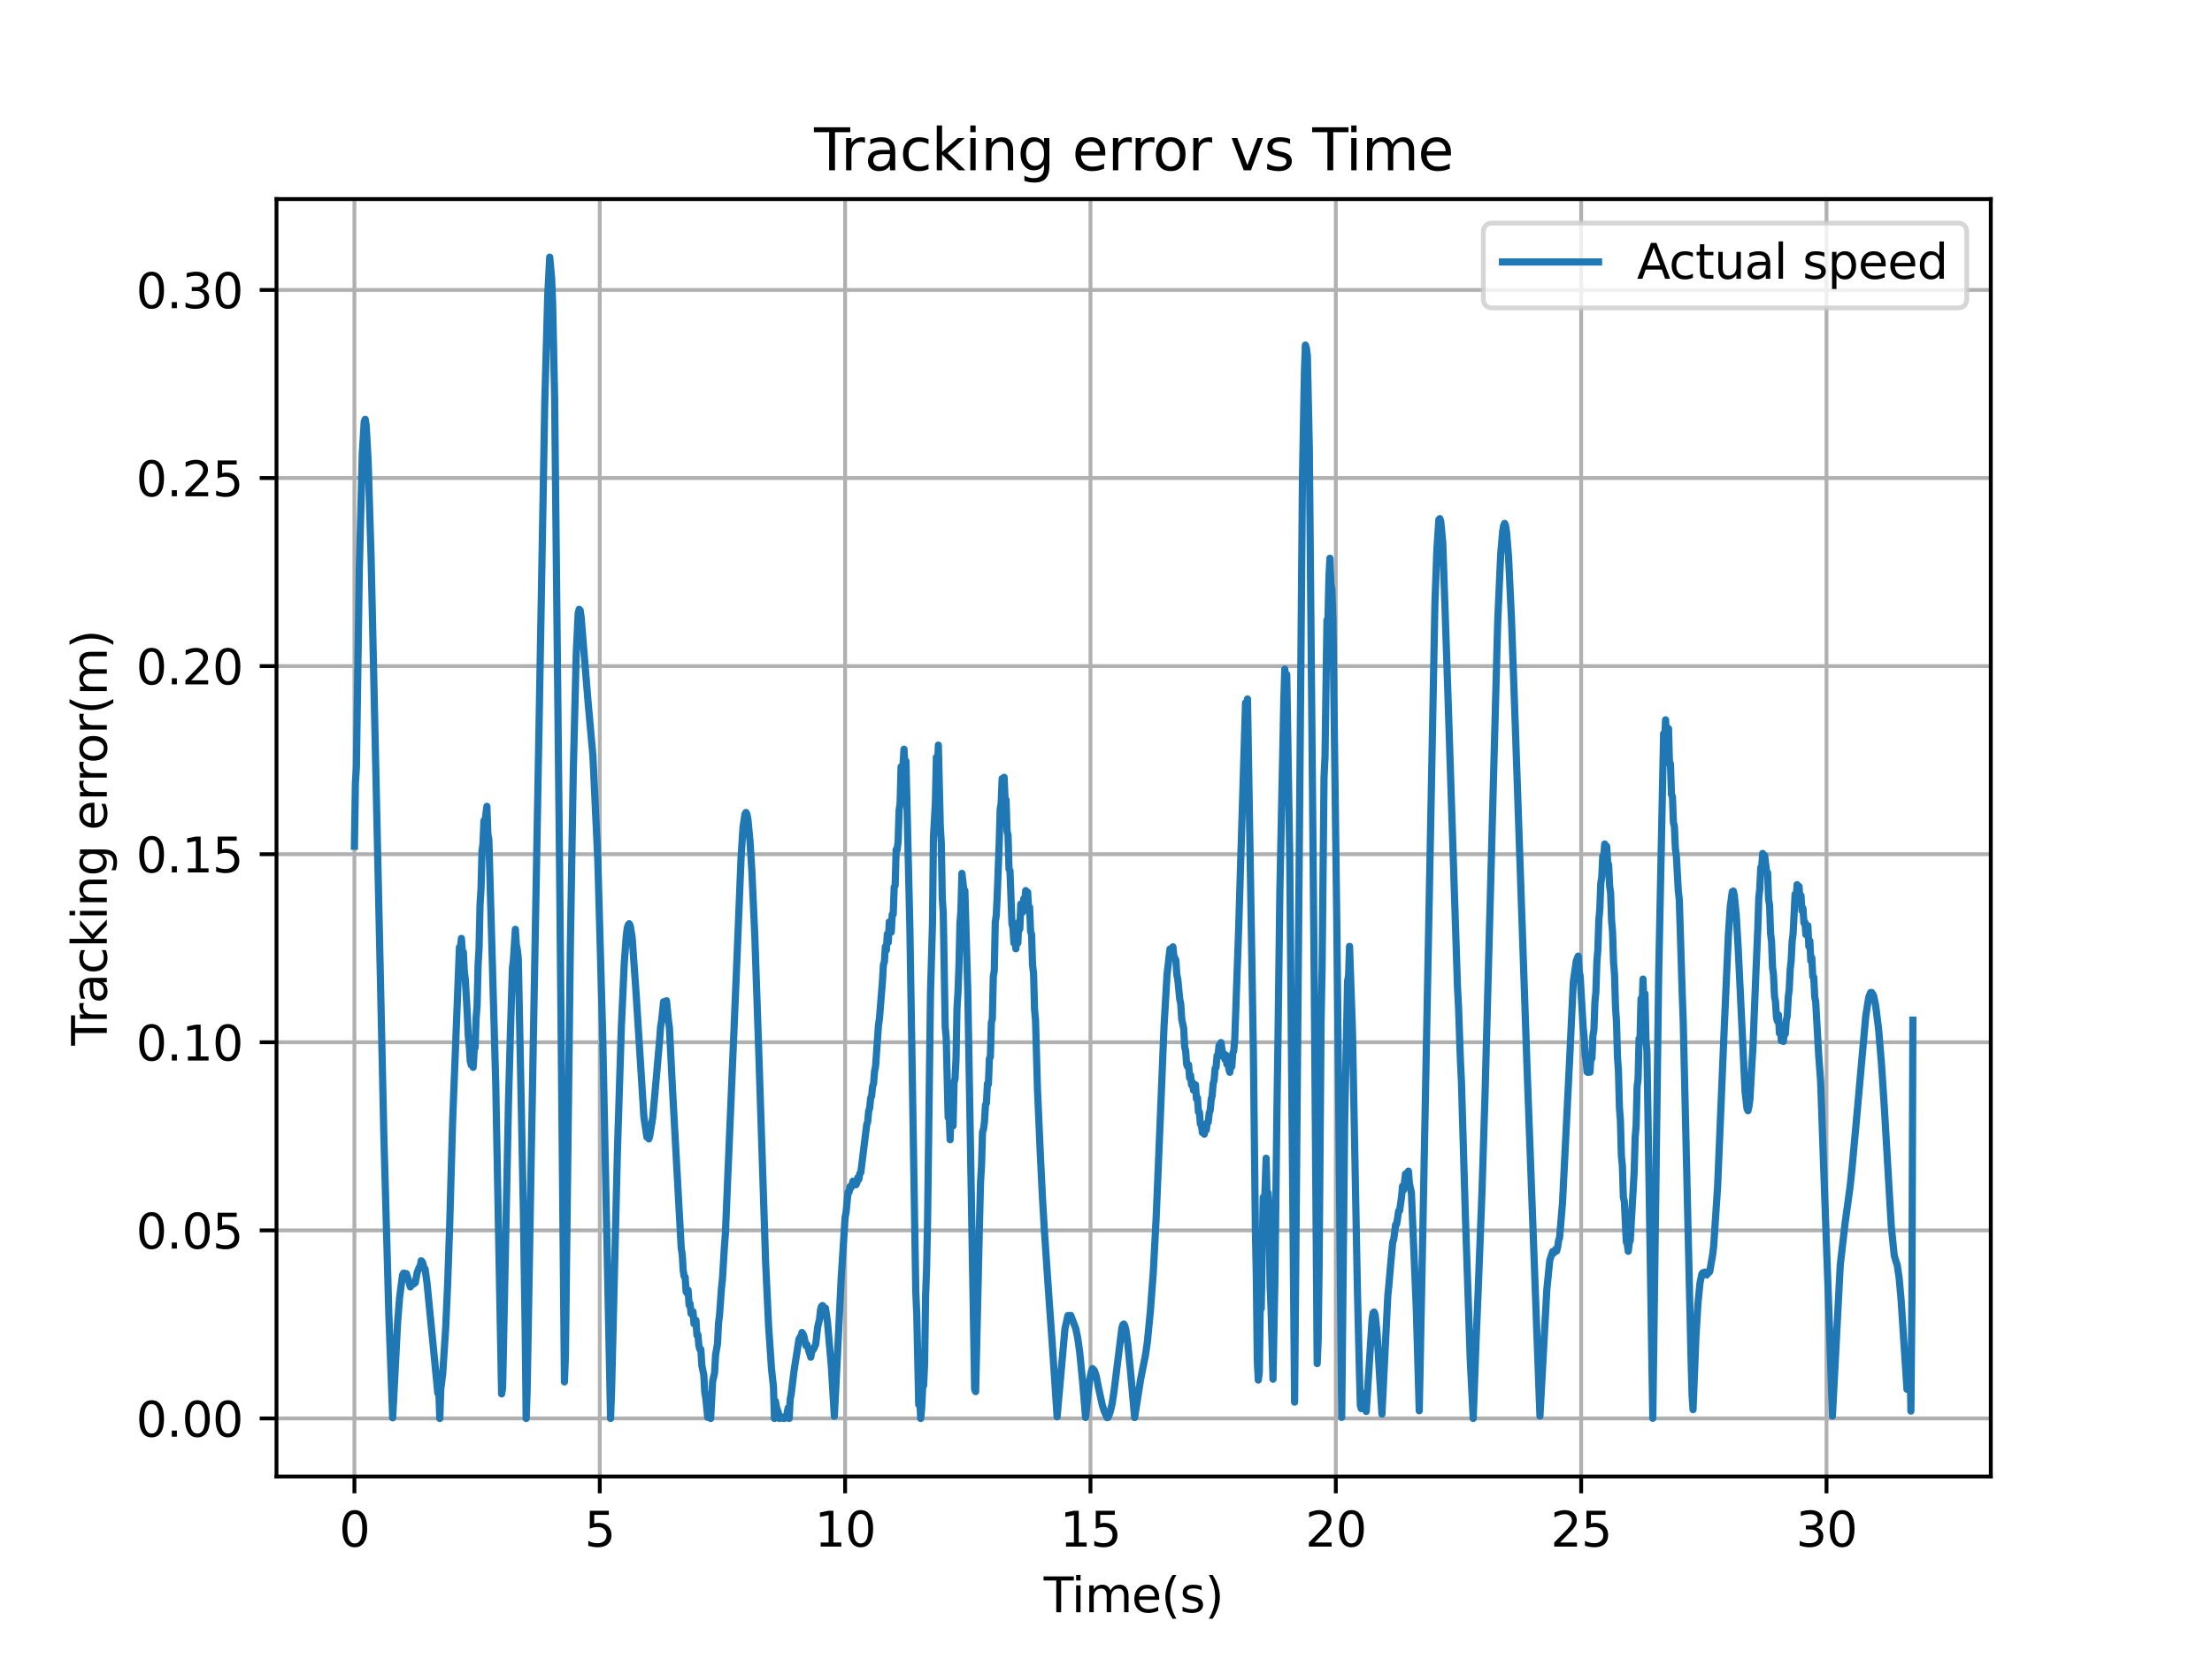 <?xml version="1.0" encoding="utf-8" standalone="no"?>
<!DOCTYPE svg PUBLIC "-//W3C//DTD SVG 1.1//EN"
  "http://www.w3.org/Graphics/SVG/1.1/DTD/svg11.dtd">
<svg xmlns:xlink="http://www.w3.org/1999/xlink" width="460.8pt" height="345.6pt" viewBox="0 0 460.8 345.6" xmlns="http://www.w3.org/2000/svg" version="1.1">
 <defs>
  <style type="text/css">*{stroke-linejoin: round; stroke-linecap: butt}</style>
 </defs>
 <g id="figure_1">
  <g id="patch_1">
   <path d="M 0 345.6 
L 460.8 345.6 
L 460.8 0 
L 0 0 
z
" style="fill: #ffffff"/>
  </g>
  <g id="axes_1">
   <g id="patch_2">
    <path d="M 57.6 307.584 
L 414.72 307.584 
L 414.72 41.472 
L 57.6 41.472 
z
" style="fill: #ffffff"/>
   </g>
   <g id="matplotlib.axis_1">
    <g id="xtick_1">
     <g id="line2d_1">
      <path d="M 73.833 307.584 
L 73.833 41.472 
" clip-path="url(#p65df0e2102)" style="fill: none; stroke: #b0b0b0; stroke-width: 0.8; stroke-linecap: square"/>
     </g>
     <g id="line2d_2">
      <defs>
       <path id="mc0212d9002" d="M 0 0 
L 0 3.5 
" style="stroke: #000000; stroke-width: 0.8"/>
      </defs>
      <g>
       <use xlink:href="#mc0212d9002" x="73.833" y="307.584" style="stroke: #000000; stroke-width: 0.8"/>
      </g>
     </g>
     <g id="text_1">
      <!-- 0 -->
      <g transform="translate(70.651 322.182) scale(0.1 -0.1)">
       <defs>
        <path id="DejaVuSans-30" d="M 2034 4250 
Q 1547 4250 1301 3770 
Q 1056 3291 1056 2328 
Q 1056 1369 1301 889 
Q 1547 409 2034 409 
Q 2525 409 2770 889 
Q 3016 1369 3016 2328 
Q 3016 3291 2770 3770 
Q 2525 4250 2034 4250 
z
M 2034 4750 
Q 2819 4750 3233 4129 
Q 3647 3509 3647 2328 
Q 3647 1150 3233 529 
Q 2819 -91 2034 -91 
Q 1250 -91 836 529 
Q 422 1150 422 2328 
Q 422 3509 836 4129 
Q 1250 4750 2034 4750 
z
" transform="scale(0.016)"/>
       </defs>
       <use xlink:href="#DejaVuSans-30"/>
      </g>
     </g>
    </g>
    <g id="xtick_2">
     <g id="line2d_3">
      <path d="M 124.943 307.584 
L 124.943 41.472 
" clip-path="url(#p65df0e2102)" style="fill: none; stroke: #b0b0b0; stroke-width: 0.8; stroke-linecap: square"/>
     </g>
     <g id="line2d_4">
      <g>
       <use xlink:href="#mc0212d9002" x="124.943" y="307.584" style="stroke: #000000; stroke-width: 0.8"/>
      </g>
     </g>
     <g id="text_2">
      <!-- 5 -->
      <g transform="translate(121.762 322.182) scale(0.1 -0.1)">
       <defs>
        <path id="DejaVuSans-35" d="M 691 4666 
L 3169 4666 
L 3169 4134 
L 1269 4134 
L 1269 2991 
Q 1406 3038 1543 3061 
Q 1681 3084 1819 3084 
Q 2600 3084 3056 2656 
Q 3513 2228 3513 1497 
Q 3513 744 3044 326 
Q 2575 -91 1722 -91 
Q 1428 -91 1123 -41 
Q 819 9 494 109 
L 494 744 
Q 775 591 1075 516 
Q 1375 441 1709 441 
Q 2250 441 2565 725 
Q 2881 1009 2881 1497 
Q 2881 1984 2565 2268 
Q 2250 2553 1709 2553 
Q 1456 2553 1204 2497 
Q 953 2441 691 2322 
L 691 4666 
z
" transform="scale(0.016)"/>
       </defs>
       <use xlink:href="#DejaVuSans-35"/>
      </g>
     </g>
    </g>
    <g id="xtick_3">
     <g id="line2d_5">
      <path d="M 176.054 307.584 
L 176.054 41.472 
" clip-path="url(#p65df0e2102)" style="fill: none; stroke: #b0b0b0; stroke-width: 0.8; stroke-linecap: square"/>
     </g>
     <g id="line2d_6">
      <g>
       <use xlink:href="#mc0212d9002" x="176.054" y="307.584" style="stroke: #000000; stroke-width: 0.8"/>
      </g>
     </g>
     <g id="text_3">
      <!-- 10 -->
      <g transform="translate(169.691 322.182) scale(0.1 -0.1)">
       <defs>
        <path id="DejaVuSans-31" d="M 794 531 
L 1825 531 
L 1825 4091 
L 703 3866 
L 703 4441 
L 1819 4666 
L 2450 4666 
L 2450 531 
L 3481 531 
L 3481 0 
L 794 0 
L 794 531 
z
" transform="scale(0.016)"/>
       </defs>
       <use xlink:href="#DejaVuSans-31"/>
       <use xlink:href="#DejaVuSans-30" x="63.623"/>
      </g>
     </g>
    </g>
    <g id="xtick_4">
     <g id="line2d_7">
      <path d="M 227.165 307.584 
L 227.165 41.472 
" clip-path="url(#p65df0e2102)" style="fill: none; stroke: #b0b0b0; stroke-width: 0.8; stroke-linecap: square"/>
     </g>
     <g id="line2d_8">
      <g>
       <use xlink:href="#mc0212d9002" x="227.165" y="307.584" style="stroke: #000000; stroke-width: 0.8"/>
      </g>
     </g>
     <g id="text_4">
      <!-- 15 -->
      <g transform="translate(220.802 322.182) scale(0.1 -0.1)">
       <use xlink:href="#DejaVuSans-31"/>
       <use xlink:href="#DejaVuSans-35" x="63.623"/>
      </g>
     </g>
    </g>
    <g id="xtick_5">
     <g id="line2d_9">
      <path d="M 278.275 307.584 
L 278.275 41.472 
" clip-path="url(#p65df0e2102)" style="fill: none; stroke: #b0b0b0; stroke-width: 0.8; stroke-linecap: square"/>
     </g>
     <g id="line2d_10">
      <g>
       <use xlink:href="#mc0212d9002" x="278.275" y="307.584" style="stroke: #000000; stroke-width: 0.8"/>
      </g>
     </g>
     <g id="text_5">
      <!-- 20 -->
      <g transform="translate(271.913 322.182) scale(0.1 -0.1)">
       <defs>
        <path id="DejaVuSans-32" d="M 1228 531 
L 3431 531 
L 3431 0 
L 469 0 
L 469 531 
Q 828 903 1448 1529 
Q 2069 2156 2228 2338 
Q 2531 2678 2651 2914 
Q 2772 3150 2772 3378 
Q 2772 3750 2511 3984 
Q 2250 4219 1831 4219 
Q 1534 4219 1204 4116 
Q 875 4013 500 3803 
L 500 4441 
Q 881 4594 1212 4672 
Q 1544 4750 1819 4750 
Q 2544 4750 2975 4387 
Q 3406 4025 3406 3419 
Q 3406 3131 3298 2873 
Q 3191 2616 2906 2266 
Q 2828 2175 2409 1742 
Q 1991 1309 1228 531 
z
" transform="scale(0.016)"/>
       </defs>
       <use xlink:href="#DejaVuSans-32"/>
       <use xlink:href="#DejaVuSans-30" x="63.623"/>
      </g>
     </g>
    </g>
    <g id="xtick_6">
     <g id="line2d_11">
      <path d="M 329.386 307.584 
L 329.386 41.472 
" clip-path="url(#p65df0e2102)" style="fill: none; stroke: #b0b0b0; stroke-width: 0.8; stroke-linecap: square"/>
     </g>
     <g id="line2d_12">
      <g>
       <use xlink:href="#mc0212d9002" x="329.386" y="307.584" style="stroke: #000000; stroke-width: 0.8"/>
      </g>
     </g>
     <g id="text_6">
      <!-- 25 -->
      <g transform="translate(323.023 322.182) scale(0.1 -0.1)">
       <use xlink:href="#DejaVuSans-32"/>
       <use xlink:href="#DejaVuSans-35" x="63.623"/>
      </g>
     </g>
    </g>
    <g id="xtick_7">
     <g id="line2d_13">
      <path d="M 380.496 307.584 
L 380.496 41.472 
" clip-path="url(#p65df0e2102)" style="fill: none; stroke: #b0b0b0; stroke-width: 0.8; stroke-linecap: square"/>
     </g>
     <g id="line2d_14">
      <g>
       <use xlink:href="#mc0212d9002" x="380.496" y="307.584" style="stroke: #000000; stroke-width: 0.8"/>
      </g>
     </g>
     <g id="text_7">
      <!-- 30 -->
      <g transform="translate(374.134 322.182) scale(0.1 -0.1)">
       <defs>
        <path id="DejaVuSans-33" d="M 2597 2516 
Q 3050 2419 3304 2112 
Q 3559 1806 3559 1356 
Q 3559 666 3084 287 
Q 2609 -91 1734 -91 
Q 1441 -91 1130 -33 
Q 819 25 488 141 
L 488 750 
Q 750 597 1062 519 
Q 1375 441 1716 441 
Q 2309 441 2620 675 
Q 2931 909 2931 1356 
Q 2931 1769 2642 2001 
Q 2353 2234 1838 2234 
L 1294 2234 
L 1294 2753 
L 1863 2753 
Q 2328 2753 2575 2939 
Q 2822 3125 2822 3475 
Q 2822 3834 2567 4026 
Q 2313 4219 1838 4219 
Q 1578 4219 1281 4162 
Q 984 4106 628 3988 
L 628 4550 
Q 988 4650 1302 4700 
Q 1616 4750 1894 4750 
Q 2613 4750 3031 4423 
Q 3450 4097 3450 3541 
Q 3450 3153 3228 2886 
Q 3006 2619 2597 2516 
z
" transform="scale(0.016)"/>
       </defs>
       <use xlink:href="#DejaVuSans-33"/>
       <use xlink:href="#DejaVuSans-30" x="63.623"/>
      </g>
     </g>
    </g>
    <g id="text_8">
     <!-- Time(s) -->
     <g transform="translate(217.42 335.861) scale(0.1 -0.1)">
      <defs>
       <path id="DejaVuSans-54" d="M -19 4666 
L 3928 4666 
L 3928 4134 
L 2272 4134 
L 2272 0 
L 1638 0 
L 1638 4134 
L -19 4134 
L -19 4666 
z
" transform="scale(0.016)"/>
       <path id="DejaVuSans-69" d="M 603 3500 
L 1178 3500 
L 1178 0 
L 603 0 
L 603 3500 
z
M 603 4863 
L 1178 4863 
L 1178 4134 
L 603 4134 
L 603 4863 
z
" transform="scale(0.016)"/>
       <path id="DejaVuSans-6d" d="M 3328 2828 
Q 3544 3216 3844 3400 
Q 4144 3584 4550 3584 
Q 5097 3584 5394 3201 
Q 5691 2819 5691 2113 
L 5691 0 
L 5113 0 
L 5113 2094 
Q 5113 2597 4934 2840 
Q 4756 3084 4391 3084 
Q 3944 3084 3684 2787 
Q 3425 2491 3425 1978 
L 3425 0 
L 2847 0 
L 2847 2094 
Q 2847 2600 2669 2842 
Q 2491 3084 2119 3084 
Q 1678 3084 1418 2786 
Q 1159 2488 1159 1978 
L 1159 0 
L 581 0 
L 581 3500 
L 1159 3500 
L 1159 2956 
Q 1356 3278 1631 3431 
Q 1906 3584 2284 3584 
Q 2666 3584 2933 3390 
Q 3200 3197 3328 2828 
z
" transform="scale(0.016)"/>
       <path id="DejaVuSans-65" d="M 3597 1894 
L 3597 1613 
L 953 1613 
Q 991 1019 1311 708 
Q 1631 397 2203 397 
Q 2534 397 2845 478 
Q 3156 559 3463 722 
L 3463 178 
Q 3153 47 2828 -22 
Q 2503 -91 2169 -91 
Q 1331 -91 842 396 
Q 353 884 353 1716 
Q 353 2575 817 3079 
Q 1281 3584 2069 3584 
Q 2775 3584 3186 3129 
Q 3597 2675 3597 1894 
z
M 3022 2063 
Q 3016 2534 2758 2815 
Q 2500 3097 2075 3097 
Q 1594 3097 1305 2825 
Q 1016 2553 972 2059 
L 3022 2063 
z
" transform="scale(0.016)"/>
       <path id="DejaVuSans-28" d="M 1984 4856 
Q 1566 4138 1362 3434 
Q 1159 2731 1159 2009 
Q 1159 1288 1364 580 
Q 1569 -128 1984 -844 
L 1484 -844 
Q 1016 -109 783 600 
Q 550 1309 550 2009 
Q 550 2706 781 3412 
Q 1013 4119 1484 4856 
L 1984 4856 
z
" transform="scale(0.016)"/>
       <path id="DejaVuSans-73" d="M 2834 3397 
L 2834 2853 
Q 2591 2978 2328 3040 
Q 2066 3103 1784 3103 
Q 1356 3103 1142 2972 
Q 928 2841 928 2578 
Q 928 2378 1081 2264 
Q 1234 2150 1697 2047 
L 1894 2003 
Q 2506 1872 2764 1633 
Q 3022 1394 3022 966 
Q 3022 478 2636 193 
Q 2250 -91 1575 -91 
Q 1294 -91 989 -36 
Q 684 19 347 128 
L 347 722 
Q 666 556 975 473 
Q 1284 391 1588 391 
Q 1994 391 2212 530 
Q 2431 669 2431 922 
Q 2431 1156 2273 1281 
Q 2116 1406 1581 1522 
L 1381 1569 
Q 847 1681 609 1914 
Q 372 2147 372 2553 
Q 372 3047 722 3315 
Q 1072 3584 1716 3584 
Q 2034 3584 2315 3537 
Q 2597 3491 2834 3397 
z
" transform="scale(0.016)"/>
       <path id="DejaVuSans-29" d="M 513 4856 
L 1013 4856 
Q 1481 4119 1714 3412 
Q 1947 2706 1947 2009 
Q 1947 1309 1714 600 
Q 1481 -109 1013 -844 
L 513 -844 
Q 928 -128 1133 580 
Q 1338 1288 1338 2009 
Q 1338 2731 1133 3434 
Q 928 4138 513 4856 
z
" transform="scale(0.016)"/>
      </defs>
      <use xlink:href="#DejaVuSans-54"/>
      <use xlink:href="#DejaVuSans-69" x="57.959"/>
      <use xlink:href="#DejaVuSans-6d" x="85.742"/>
      <use xlink:href="#DejaVuSans-65" x="183.154"/>
      <use xlink:href="#DejaVuSans-28" x="244.678"/>
      <use xlink:href="#DejaVuSans-73" x="283.691"/>
      <use xlink:href="#DejaVuSans-29" x="335.791"/>
     </g>
    </g>
   </g>
   <g id="matplotlib.axis_2">
    <g id="ytick_1">
     <g id="line2d_15">
      <path d="M 57.6 295.488 
L 414.72 295.488 
" clip-path="url(#p65df0e2102)" style="fill: none; stroke: #b0b0b0; stroke-width: 0.8; stroke-linecap: square"/>
     </g>
     <g id="line2d_16">
      <defs>
       <path id="mf0409fac22" d="M 0 0 
L -3.5 0 
" style="stroke: #000000; stroke-width: 0.8"/>
      </defs>
      <g>
       <use xlink:href="#mf0409fac22" x="57.6" y="295.488" style="stroke: #000000; stroke-width: 0.8"/>
      </g>
     </g>
     <g id="text_9">
      <!-- 0.00 -->
      <g transform="translate(28.334 299.287) scale(0.1 -0.1)">
       <defs>
        <path id="DejaVuSans-2e" d="M 684 794 
L 1344 794 
L 1344 0 
L 684 0 
L 684 794 
z
" transform="scale(0.016)"/>
       </defs>
       <use xlink:href="#DejaVuSans-30"/>
       <use xlink:href="#DejaVuSans-2e" x="63.623"/>
       <use xlink:href="#DejaVuSans-30" x="95.41"/>
       <use xlink:href="#DejaVuSans-30" x="159.033"/>
      </g>
     </g>
    </g>
    <g id="ytick_2">
     <g id="line2d_17">
      <path d="M 57.6 256.307 
L 414.72 256.307 
" clip-path="url(#p65df0e2102)" style="fill: none; stroke: #b0b0b0; stroke-width: 0.8; stroke-linecap: square"/>
     </g>
     <g id="line2d_18">
      <g>
       <use xlink:href="#mf0409fac22" x="57.6" y="256.307" style="stroke: #000000; stroke-width: 0.8"/>
      </g>
     </g>
     <g id="text_10">
      <!-- 0.05 -->
      <g transform="translate(28.334 260.106) scale(0.1 -0.1)">
       <use xlink:href="#DejaVuSans-30"/>
       <use xlink:href="#DejaVuSans-2e" x="63.623"/>
       <use xlink:href="#DejaVuSans-30" x="95.41"/>
       <use xlink:href="#DejaVuSans-35" x="159.033"/>
      </g>
     </g>
    </g>
    <g id="ytick_3">
     <g id="line2d_19">
      <path d="M 57.6 217.125 
L 414.72 217.125 
" clip-path="url(#p65df0e2102)" style="fill: none; stroke: #b0b0b0; stroke-width: 0.8; stroke-linecap: square"/>
     </g>
     <g id="line2d_20">
      <g>
       <use xlink:href="#mf0409fac22" x="57.6" y="217.125" style="stroke: #000000; stroke-width: 0.8"/>
      </g>
     </g>
     <g id="text_11">
      <!-- 0.10 -->
      <g transform="translate(28.334 220.924) scale(0.1 -0.1)">
       <use xlink:href="#DejaVuSans-30"/>
       <use xlink:href="#DejaVuSans-2e" x="63.623"/>
       <use xlink:href="#DejaVuSans-31" x="95.41"/>
       <use xlink:href="#DejaVuSans-30" x="159.033"/>
      </g>
     </g>
    </g>
    <g id="ytick_4">
     <g id="line2d_21">
      <path d="M 57.6 177.944 
L 414.72 177.944 
" clip-path="url(#p65df0e2102)" style="fill: none; stroke: #b0b0b0; stroke-width: 0.8; stroke-linecap: square"/>
     </g>
     <g id="line2d_22">
      <g>
       <use xlink:href="#mf0409fac22" x="57.6" y="177.944" style="stroke: #000000; stroke-width: 0.8"/>
      </g>
     </g>
     <g id="text_12">
      <!-- 0.15 -->
      <g transform="translate(28.334 181.743) scale(0.1 -0.1)">
       <use xlink:href="#DejaVuSans-30"/>
       <use xlink:href="#DejaVuSans-2e" x="63.623"/>
       <use xlink:href="#DejaVuSans-31" x="95.41"/>
       <use xlink:href="#DejaVuSans-35" x="159.033"/>
      </g>
     </g>
    </g>
    <g id="ytick_5">
     <g id="line2d_23">
      <path d="M 57.6 138.762 
L 414.72 138.762 
" clip-path="url(#p65df0e2102)" style="fill: none; stroke: #b0b0b0; stroke-width: 0.8; stroke-linecap: square"/>
     </g>
     <g id="line2d_24">
      <g>
       <use xlink:href="#mf0409fac22" x="57.6" y="138.762" style="stroke: #000000; stroke-width: 0.8"/>
      </g>
     </g>
     <g id="text_13">
      <!-- 0.20 -->
      <g transform="translate(28.334 142.562) scale(0.1 -0.1)">
       <use xlink:href="#DejaVuSans-30"/>
       <use xlink:href="#DejaVuSans-2e" x="63.623"/>
       <use xlink:href="#DejaVuSans-32" x="95.41"/>
       <use xlink:href="#DejaVuSans-30" x="159.033"/>
      </g>
     </g>
    </g>
    <g id="ytick_6">
     <g id="line2d_25">
      <path d="M 57.6 99.581 
L 414.72 99.581 
" clip-path="url(#p65df0e2102)" style="fill: none; stroke: #b0b0b0; stroke-width: 0.8; stroke-linecap: square"/>
     </g>
     <g id="line2d_26">
      <g>
       <use xlink:href="#mf0409fac22" x="57.6" y="99.581" style="stroke: #000000; stroke-width: 0.8"/>
      </g>
     </g>
     <g id="text_14">
      <!-- 0.25 -->
      <g transform="translate(28.334 103.38) scale(0.1 -0.1)">
       <use xlink:href="#DejaVuSans-30"/>
       <use xlink:href="#DejaVuSans-2e" x="63.623"/>
       <use xlink:href="#DejaVuSans-32" x="95.41"/>
       <use xlink:href="#DejaVuSans-35" x="159.033"/>
      </g>
     </g>
    </g>
    <g id="ytick_7">
     <g id="line2d_27">
      <path d="M 57.6 60.4 
L 414.72 60.4 
" clip-path="url(#p65df0e2102)" style="fill: none; stroke: #b0b0b0; stroke-width: 0.8; stroke-linecap: square"/>
     </g>
     <g id="line2d_28">
      <g>
       <use xlink:href="#mf0409fac22" x="57.6" y="60.4" style="stroke: #000000; stroke-width: 0.8"/>
      </g>
     </g>
     <g id="text_15">
      <!-- 0.30 -->
      <g transform="translate(28.334 64.199) scale(0.1 -0.1)">
       <use xlink:href="#DejaVuSans-30"/>
       <use xlink:href="#DejaVuSans-2e" x="63.623"/>
       <use xlink:href="#DejaVuSans-33" x="95.41"/>
       <use xlink:href="#DejaVuSans-30" x="159.033"/>
      </g>
     </g>
    </g>
    <g id="text_16">
     <!-- Tracking error(m) -->
     <g transform="translate(22.255 217.804) rotate(-90) scale(0.1 -0.1)">
      <defs>
       <path id="DejaVuSans-72" d="M 2631 2963 
Q 2534 3019 2420 3045 
Q 2306 3072 2169 3072 
Q 1681 3072 1420 2755 
Q 1159 2438 1159 1844 
L 1159 0 
L 581 0 
L 581 3500 
L 1159 3500 
L 1159 2956 
Q 1341 3275 1631 3429 
Q 1922 3584 2338 3584 
Q 2397 3584 2469 3576 
Q 2541 3569 2628 3553 
L 2631 2963 
z
" transform="scale(0.016)"/>
       <path id="DejaVuSans-61" d="M 2194 1759 
Q 1497 1759 1228 1600 
Q 959 1441 959 1056 
Q 959 750 1161 570 
Q 1363 391 1709 391 
Q 2188 391 2477 730 
Q 2766 1069 2766 1631 
L 2766 1759 
L 2194 1759 
z
M 3341 1997 
L 3341 0 
L 2766 0 
L 2766 531 
Q 2569 213 2275 61 
Q 1981 -91 1556 -91 
Q 1019 -91 701 211 
Q 384 513 384 1019 
Q 384 1609 779 1909 
Q 1175 2209 1959 2209 
L 2766 2209 
L 2766 2266 
Q 2766 2663 2505 2880 
Q 2244 3097 1772 3097 
Q 1472 3097 1187 3025 
Q 903 2953 641 2809 
L 641 3341 
Q 956 3463 1253 3523 
Q 1550 3584 1831 3584 
Q 2591 3584 2966 3190 
Q 3341 2797 3341 1997 
z
" transform="scale(0.016)"/>
       <path id="DejaVuSans-63" d="M 3122 3366 
L 3122 2828 
Q 2878 2963 2633 3030 
Q 2388 3097 2138 3097 
Q 1578 3097 1268 2742 
Q 959 2388 959 1747 
Q 959 1106 1268 751 
Q 1578 397 2138 397 
Q 2388 397 2633 464 
Q 2878 531 3122 666 
L 3122 134 
Q 2881 22 2623 -34 
Q 2366 -91 2075 -91 
Q 1284 -91 818 406 
Q 353 903 353 1747 
Q 353 2603 823 3093 
Q 1294 3584 2113 3584 
Q 2378 3584 2631 3529 
Q 2884 3475 3122 3366 
z
" transform="scale(0.016)"/>
       <path id="DejaVuSans-6b" d="M 581 4863 
L 1159 4863 
L 1159 1991 
L 2875 3500 
L 3609 3500 
L 1753 1863 
L 3688 0 
L 2938 0 
L 1159 1709 
L 1159 0 
L 581 0 
L 581 4863 
z
" transform="scale(0.016)"/>
       <path id="DejaVuSans-6e" d="M 3513 2113 
L 3513 0 
L 2938 0 
L 2938 2094 
Q 2938 2591 2744 2837 
Q 2550 3084 2163 3084 
Q 1697 3084 1428 2787 
Q 1159 2491 1159 1978 
L 1159 0 
L 581 0 
L 581 3500 
L 1159 3500 
L 1159 2956 
Q 1366 3272 1645 3428 
Q 1925 3584 2291 3584 
Q 2894 3584 3203 3211 
Q 3513 2838 3513 2113 
z
" transform="scale(0.016)"/>
       <path id="DejaVuSans-67" d="M 2906 1791 
Q 2906 2416 2648 2759 
Q 2391 3103 1925 3103 
Q 1463 3103 1205 2759 
Q 947 2416 947 1791 
Q 947 1169 1205 825 
Q 1463 481 1925 481 
Q 2391 481 2648 825 
Q 2906 1169 2906 1791 
z
M 3481 434 
Q 3481 -459 3084 -895 
Q 2688 -1331 1869 -1331 
Q 1566 -1331 1297 -1286 
Q 1028 -1241 775 -1147 
L 775 -588 
Q 1028 -725 1275 -790 
Q 1522 -856 1778 -856 
Q 2344 -856 2625 -561 
Q 2906 -266 2906 331 
L 2906 616 
Q 2728 306 2450 153 
Q 2172 0 1784 0 
Q 1141 0 747 490 
Q 353 981 353 1791 
Q 353 2603 747 3093 
Q 1141 3584 1784 3584 
Q 2172 3584 2450 3431 
Q 2728 3278 2906 2969 
L 2906 3500 
L 3481 3500 
L 3481 434 
z
" transform="scale(0.016)"/>
       <path id="DejaVuSans-20" transform="scale(0.016)"/>
       <path id="DejaVuSans-6f" d="M 1959 3097 
Q 1497 3097 1228 2736 
Q 959 2375 959 1747 
Q 959 1119 1226 758 
Q 1494 397 1959 397 
Q 2419 397 2687 759 
Q 2956 1122 2956 1747 
Q 2956 2369 2687 2733 
Q 2419 3097 1959 3097 
z
M 1959 3584 
Q 2709 3584 3137 3096 
Q 3566 2609 3566 1747 
Q 3566 888 3137 398 
Q 2709 -91 1959 -91 
Q 1206 -91 779 398 
Q 353 888 353 1747 
Q 353 2609 779 3096 
Q 1206 3584 1959 3584 
z
" transform="scale(0.016)"/>
      </defs>
      <use xlink:href="#DejaVuSans-54"/>
      <use xlink:href="#DejaVuSans-72" x="46.334"/>
      <use xlink:href="#DejaVuSans-61" x="87.447"/>
      <use xlink:href="#DejaVuSans-63" x="148.727"/>
      <use xlink:href="#DejaVuSans-6b" x="203.707"/>
      <use xlink:href="#DejaVuSans-69" x="261.617"/>
      <use xlink:href="#DejaVuSans-6e" x="289.4"/>
      <use xlink:href="#DejaVuSans-67" x="352.779"/>
      <use xlink:href="#DejaVuSans-20" x="416.256"/>
      <use xlink:href="#DejaVuSans-65" x="448.043"/>
      <use xlink:href="#DejaVuSans-72" x="509.566"/>
      <use xlink:href="#DejaVuSans-72" x="548.93"/>
      <use xlink:href="#DejaVuSans-6f" x="587.793"/>
      <use xlink:href="#DejaVuSans-72" x="648.975"/>
      <use xlink:href="#DejaVuSans-28" x="690.088"/>
      <use xlink:href="#DejaVuSans-6d" x="729.102"/>
      <use xlink:href="#DejaVuSans-29" x="826.514"/>
     </g>
    </g>
   </g>
   <g id="line2d_29">
    <path d="M 73.833 176.29 
L 74.037 163.11 
L 74.037 163.11 
L 74.242 159.939 
L 74.855 118.474 
L 74.855 118.474 
L 75.468 94.458 
L 75.468 94.458 
L 75.877 87.804 
L 75.877 87.804 
L 76.082 87.346 
L 76.082 87.346 
L 76.286 88.658 
L 76.286 88.658 
L 76.695 96.119 
L 76.695 96.119 
L 77.308 116.194 
L 77.308 116.194 
L 78.33 162.304 
L 78.33 162.304 
L 79.966 236.644 
L 79.966 236.644 
L 80.988 273.289 
L 80.988 273.289 
L 81.806 295.349 
L 81.806 295.349 
L 82.828 275.492 
L 82.828 275.492 
L 83.237 270.367 
L 83.237 270.367 
L 83.85 265.66 
L 83.85 265.66 
L 84.055 265.233 
L 84.055 265.233 
L 84.259 265.227 
L 84.259 265.227 
L 84.464 265.602 
L 84.464 265.602 
L 84.668 265.335 
L 84.668 265.335 
L 85.077 266.599 
L 85.077 266.599 
L 85.486 268.088 
L 85.486 268.088 
L 85.69 267.58 
L 85.69 267.58 
L 86.099 267.535 
L 86.099 267.535 
L 86.508 267.212 
L 86.508 267.212 
L 86.917 265.048 
L 86.917 265.048 
L 87.326 264.033 
L 87.326 264.033 
L 87.53 263.886 
L 87.53 263.886 
L 87.735 262.647 
L 87.735 262.647 
L 87.939 262.82 
L 87.939 262.82 
L 88.144 263.351 
L 88.144 263.351 
L 88.348 264.299 
L 88.348 264.299 
L 88.553 264.345 
L 88.553 264.345 
L 88.961 267.324 
L 88.961 267.324 
L 91.21 290.255 
L 91.21 290.255 
L 91.415 289.768 
L 91.619 295.488 
L 91.619 295.488 
L 91.824 289.397 
L 91.824 289.397 
L 92.233 286.078 
L 92.233 286.078 
L 92.846 276.638 
L 92.846 276.638 
L 93.255 267.418 
L 93.255 267.418 
L 93.664 255.689 
L 93.664 255.689 
L 94.277 233.952 
L 94.277 233.952 
L 95.708 197.325 
L 95.708 197.325 
L 95.913 197.705 
L 96.117 195.5 
L 96.117 195.5 
L 96.321 198.196 
L 96.321 198.196 
L 96.526 198.341 
L 96.526 198.341 
L 96.73 202.428 
L 96.73 202.428 
L 96.935 204.065 
L 97.344 211.208 
L 97.344 211.208 
L 97.548 215.81 
L 97.548 215.81 
L 97.752 217.689 
L 97.752 217.689 
L 97.957 221.026 
L 98.161 221.85 
L 98.366 220.538 
L 98.366 220.538 
L 98.57 222.348 
L 98.57 222.348 
L 98.775 218.788 
L 98.775 218.788 
L 98.979 218.209 
L 98.979 218.209 
L 99.184 212.064 
L 99.184 212.064 
L 99.388 209.477 
L 99.592 201.109 
L 99.592 201.109 
L 99.797 197.549 
L 99.797 197.549 
L 100.001 188.419 
L 100.001 188.419 
L 100.206 185.18 
L 100.206 185.18 
L 100.41 177.298 
L 100.41 177.298 
L 100.615 175.736 
L 100.615 175.736 
L 100.819 170.948 
L 100.819 170.948 
L 101.024 171.128 
L 101.024 171.128 
L 101.432 167.968 
L 101.432 167.968 
L 101.637 173.806 
L 101.637 173.806 
L 101.841 174.914 
L 101.841 174.914 
L 103.272 225.75 
L 103.272 225.75 
L 104.295 279.964 
L 104.295 279.964 
L 104.499 290.372 
L 104.499 290.372 
L 104.704 289.174 
L 104.704 289.174 
L 105.93 229.463 
L 105.93 229.463 
L 106.339 214.827 
L 106.339 214.827 
L 106.748 201.64 
L 106.748 201.64 
L 106.952 200.043 
L 107.361 193.597 
L 107.361 193.597 
L 107.566 196.847 
L 107.77 197.849 
L 107.77 197.849 
L 107.975 199.77 
L 107.975 199.77 
L 108.997 250.597 
L 108.997 250.597 
L 109.406 277.196 
L 109.406 277.196 
L 109.61 295.488 
L 109.61 295.488 
L 109.815 289.617 
L 109.815 289.617 
L 110.632 242.793 
L 110.632 242.793 
L 112.268 152.565 
L 112.268 152.565 
L 113.495 83.438 
L 113.495 83.438 
L 114.108 61.426 
L 114.108 61.426 
L 114.517 53.568 
L 114.517 53.568 
L 114.926 58.174 
L 114.926 58.174 
L 115.13 63.34 
L 115.539 82.876 
L 115.539 82.876 
L 116.561 179.884 
L 116.561 179.884 
L 117.583 287.874 
L 117.583 287.874 
L 117.788 282.335 
L 117.788 282.335 
L 118.81 197.372 
L 118.81 197.372 
L 119.423 160.805 
L 119.423 160.805 
L 120.037 136.265 
L 120.037 136.265 
L 120.446 127.763 
L 120.446 127.763 
L 120.65 126.933 
L 120.65 126.933 
L 120.854 127.147 
L 120.854 127.147 
L 121.059 128.511 
L 121.059 128.511 
L 121.672 136.046 
L 121.672 136.046 
L 122.49 146.057 
L 122.49 146.057 
L 123.512 157.407 
L 123.512 157.407 
L 124.534 179.14 
L 124.534 179.14 
L 125.557 215.832 
L 125.557 215.832 
L 127.192 295.488 
L 127.192 295.488 
L 127.397 289.91 
L 128.623 239.73 
L 128.623 239.73 
L 129.441 213.89 
L 129.441 213.89 
L 130.054 200.494 
L 130.054 200.494 
L 130.463 194.97 
L 130.463 194.97 
L 130.668 193.344 
L 130.668 193.344 
L 130.872 192.667 
L 130.872 192.667 
L 131.077 192.439 
L 131.077 192.439 
L 131.281 192.83 
L 131.281 192.83 
L 131.69 195.304 
L 131.69 195.304 
L 132.508 206.917 
L 132.508 206.917 
L 134.143 232.774 
L 134.143 232.774 
L 134.757 236.869 
L 134.757 236.869 
L 134.961 236.877 
L 134.961 236.877 
L 135.165 237.26 
L 135.165 237.26 
L 135.37 236.609 
L 135.37 236.609 
L 135.983 232.742 
L 135.983 232.742 
L 136.801 223.636 
L 136.801 223.636 
L 137.414 216.581 
L 137.414 216.581 
L 137.619 213.836 
L 137.619 213.836 
L 137.823 212.66 
L 137.823 212.66 
L 138.232 208.689 
L 138.232 208.689 
L 138.437 209.124 
L 138.437 209.124 
L 138.845 208.471 
L 138.845 208.471 
L 139.254 212.626 
L 139.254 212.626 
L 139.459 214.127 
L 139.459 214.127 
L 140.072 226.454 
L 140.072 226.454 
L 141.912 260.023 
L 141.912 260.023 
L 142.116 261.299 
L 142.116 261.299 
L 142.321 264.654 
L 142.321 264.654 
L 142.525 265.885 
L 142.525 265.885 
L 142.73 266.056 
L 142.73 266.056 
L 142.934 269.107 
L 142.934 269.107 
L 143.139 269.405 
L 143.139 269.405 
L 143.343 268.751 
L 143.343 268.751 
L 143.548 271.837 
L 143.548 271.837 
L 143.752 271.559 
L 143.752 271.559 
L 143.956 273.626 
L 143.956 273.626 
L 144.161 273.836 
L 144.161 273.836 
L 144.365 273.246 
L 144.365 273.246 
L 144.57 275.766 
L 144.57 275.766 
L 144.774 275.796 
L 144.979 275.04 
L 144.979 275.04 
L 145.183 278.133 
L 145.183 278.133 
L 145.388 278.044 
L 145.388 278.044 
L 145.592 280.385 
L 145.592 280.385 
L 145.796 281.081 
L 145.796 281.081 
L 146.001 281.105 
L 146.001 281.105 
L 146.205 284.433 
L 146.205 284.433 
L 146.614 286.423 
L 146.614 286.423 
L 146.819 290.074 
L 147.023 291.261 
L 147.023 291.261 
L 147.432 295.251 
L 147.432 295.251 
L 147.636 295.066 
L 147.636 295.066 
L 147.841 292.473 
L 147.841 292.473 
L 148.045 295.488 
L 148.045 295.488 
L 148.454 287.775 
L 148.454 287.775 
L 148.863 285.987 
L 148.863 285.987 
L 149.068 282.242 
L 149.068 282.242 
L 149.476 279.899 
L 149.476 279.899 
L 149.681 275.639 
L 149.681 275.639 
L 149.885 274.051 
L 149.885 274.051 
L 150.294 268.383 
L 150.294 268.383 
L 150.499 266.495 
L 150.499 266.495 
L 150.908 259.693 
L 150.908 259.693 
L 151.112 257.042 
L 151.112 257.042 
L 153.361 203.63 
L 153.361 203.63 
L 154.383 178.559 
L 154.383 178.559 
L 154.792 172.232 
L 154.792 172.232 
L 155.201 169.566 
L 155.201 169.566 
L 155.405 169.257 
L 155.405 169.257 
L 155.61 169.665 
L 155.61 169.665 
L 155.814 170.763 
L 155.814 170.763 
L 156.223 175.035 
L 156.223 175.035 
L 156.632 181.522 
L 156.632 181.522 
L 157.245 195.1 
L 157.245 195.1 
L 158.063 219.094 
L 158.063 219.094 
L 159.494 262.96 
L 159.494 262.96 
L 160.107 276.135 
L 160.107 276.135 
L 160.721 285.163 
L 160.721 285.163 
L 161.13 288.953 
L 161.13 288.953 
L 161.334 295.488 
L 161.334 295.488 
L 161.539 291.894 
L 161.539 291.894 
L 161.743 293.078 
L 161.743 293.078 
L 162.152 294.306 
L 162.152 294.306 
L 162.356 295.488 
L 162.356 295.488 
L 162.561 295.405 
L 162.561 295.405 
L 162.765 295.144 
L 162.765 295.144 
L 162.97 295.438 
L 162.97 295.438 
L 163.174 295.399 
L 163.174 295.399 
L 163.379 295.488 
L 163.379 295.488 
L 163.583 295.402 
L 163.583 295.402 
L 163.787 295.174 
L 163.787 295.174 
L 164.196 293.281 
L 164.196 293.281 
L 164.401 295.488 
L 164.401 295.488 
L 164.605 291.498 
L 164.605 291.498 
L 164.81 290.48 
L 164.81 290.48 
L 165.423 285.481 
L 165.423 285.481 
L 166.445 278.979 
L 166.445 278.979 
L 166.65 278.564 
L 166.65 278.564 
L 166.854 278.559 
L 166.854 278.559 
L 167.058 277.595 
L 167.058 277.595 
L 167.263 277.855 
L 167.263 277.855 
L 167.467 278.358 
L 167.467 278.358 
L 167.876 280.299 
L 167.876 280.299 
L 168.081 280.07 
L 168.081 280.07 
L 168.898 282.719 
L 168.898 282.719 
L 169.103 281.567 
L 169.103 281.567 
L 169.512 281.006 
L 169.512 281.006 
L 169.921 280.048 
L 169.921 280.048 
L 170.33 276.515 
L 170.33 276.515 
L 170.738 274.741 
L 170.738 274.741 
L 170.943 272.782 
L 170.943 272.782 
L 171.147 272.119 
L 171.147 272.119 
L 171.352 271.965 
L 171.352 271.965 
L 171.556 272.375 
L 171.556 272.375 
L 171.761 273.177 
L 171.761 273.177 
L 171.965 272.516 
L 171.965 272.516 
L 172.374 275.385 
L 172.374 275.385 
L 173.192 284.724 
L 173.192 284.724 
L 173.805 295.029 
L 173.805 295.029 
L 174.418 283.167 
L 174.418 283.167 
L 175.236 266.275 
L 175.236 266.275 
L 175.645 259.882 
L 175.645 259.882 
L 176.054 253.587 
L 176.054 253.587 
L 176.258 252.491 
L 176.258 252.491 
L 176.667 248.307 
L 176.667 248.307 
L 176.872 248.378 
L 177.076 247.187 
L 177.076 247.187 
L 177.281 247.434 
L 177.281 247.434 
L 177.689 246.065 
L 177.689 246.065 
L 177.894 246.837 
L 177.894 246.837 
L 178.098 246.279 
L 178.098 246.279 
L 178.303 246.814 
L 178.303 246.814 
L 178.507 246.422 
L 178.507 246.422 
L 178.712 245.296 
L 178.712 245.296 
L 178.916 245.676 
L 178.916 245.676 
L 179.121 244.461 
L 179.121 244.461 
L 179.325 244.236 
L 180.552 234.275 
L 180.552 234.275 
L 180.756 233.725 
L 180.756 233.725 
L 180.961 231.44 
L 180.961 231.44 
L 181.165 230.876 
L 181.165 230.876 
L 181.369 228.762 
L 181.369 228.762 
L 181.574 228.341 
L 181.574 228.341 
L 181.778 226.332 
L 181.778 226.332 
L 181.983 225.725 
L 181.983 225.725 
L 182.187 223.145 
L 182.187 223.145 
L 182.392 222.191 
L 182.392 222.191 
L 183.005 213.557 
L 183.005 213.557 
L 183.209 212.124 
L 183.209 212.124 
L 183.823 204.561 
L 183.823 204.561 
L 184.027 200.991 
L 184.027 200.991 
L 184.232 200.375 
L 184.232 200.375 
L 184.436 197.198 
L 184.436 197.198 
L 184.641 197.938 
L 184.641 197.938 
L 184.845 194.566 
L 184.845 194.566 
L 185.049 196.325 
L 185.049 196.325 
L 185.254 192.04 
L 185.254 192.04 
L 185.458 194.102 
L 185.458 194.102 
L 185.663 194.186 
L 185.663 194.186 
L 185.867 190.501 
L 185.867 190.501 
L 186.072 190.49 
L 186.072 190.49 
L 186.276 184.801 
L 186.276 184.801 
L 186.48 184.449 
L 186.48 184.449 
L 186.685 176.988 
L 186.889 177.052 
L 187.094 175.247 
L 187.094 175.247 
L 187.298 168.778 
L 187.298 168.778 
L 187.503 167.442 
L 187.503 167.442 
L 187.707 159.724 
L 187.707 159.724 
L 187.912 159.829 
L 187.912 159.829 
L 188.116 159.334 
L 188.116 159.334 
L 188.32 156.075 
L 188.32 156.075 
L 188.525 159.588 
L 188.729 158.564 
L 188.729 158.564 
L 189.547 193.475 
L 189.547 193.475 
L 190.774 269.059 
L 190.774 269.059 
L 190.978 273.716 
L 190.978 273.716 
L 191.387 292.599 
L 191.387 292.599 
L 191.592 290.908 
L 191.592 290.908 
L 191.796 295.488 
L 191.796 295.488 
L 192 293.318 
L 192 293.318 
L 192.205 289.097 
L 192.205 289.097 
L 192.409 288.621 
L 192.409 288.621 
L 192.614 283.986 
L 192.614 283.986 
L 192.818 269.982 
L 192.818 269.982 
L 193.023 264.236 
L 193.023 264.236 
L 193.227 254.669 
L 193.227 254.669 
L 193.84 206.858 
L 193.84 206.858 
L 194.249 192.602 
L 194.249 192.602 
L 194.454 174.436 
L 194.454 174.436 
L 194.863 167.093 
L 194.863 167.093 
L 195.067 157.761 
L 195.067 157.761 
L 195.272 160.691 
L 195.272 160.691 
L 195.476 155.221 
L 195.476 155.221 
L 195.885 172.252 
L 195.885 172.252 
L 196.089 175.6 
L 196.294 187.177 
L 196.294 187.177 
L 196.498 190.117 
L 196.498 190.117 
L 196.907 213.984 
L 196.907 213.984 
L 197.112 216.166 
L 197.112 216.166 
L 197.52 232.811 
L 197.52 232.811 
L 197.725 232.228 
L 197.725 232.228 
L 197.929 237.431 
L 197.929 237.431 
L 198.134 230.929 
L 198.134 230.929 
L 198.338 234.514 
L 198.338 234.514 
L 198.543 234.542 
L 198.747 225.569 
L 198.747 225.569 
L 198.951 224.755 
L 198.951 224.755 
L 199.156 220.713 
L 199.156 220.713 
L 199.36 210.103 
L 199.36 210.103 
L 199.565 206.661 
L 199.565 206.661 
L 199.769 201.281 
L 199.769 201.281 
L 199.974 192.478 
L 199.974 192.478 
L 200.178 189.696 
L 200.178 189.696 
L 200.383 181.936 
L 200.383 181.936 
L 200.791 185.503 
L 200.791 185.503 
L 200.996 185.491 
L 200.996 185.491 
L 201.609 206.542 
L 201.609 206.542 
L 203.04 289.442 
L 203.04 289.442 
L 203.245 289.897 
L 203.245 289.897 
L 204.063 254.062 
L 204.063 254.062 
L 204.267 246.177 
L 204.267 246.177 
L 204.471 242.805 
L 204.676 235.812 
L 204.676 235.812 
L 204.88 235.229 
L 204.88 235.229 
L 205.085 233.707 
L 205.085 233.707 
L 205.289 230.17 
L 205.289 230.17 
L 205.494 229.799 
L 205.494 229.799 
L 205.698 225.753 
L 205.698 225.753 
L 205.903 225.865 
L 205.903 225.865 
L 206.107 220.539 
L 206.107 220.539 
L 206.311 220.163 
L 206.311 220.163 
L 206.516 213.01 
L 206.516 213.01 
L 206.72 212.26 
L 206.72 212.26 
L 206.925 203.399 
L 206.925 203.399 
L 207.129 202.21 
L 207.129 202.21 
L 207.334 192.056 
L 207.334 192.056 
L 207.538 190.748 
L 207.538 190.748 
L 207.743 186.525 
L 207.743 186.525 
L 208.151 175.662 
L 208.151 175.662 
L 208.356 168.561 
L 208.356 168.561 
L 208.56 167.325 
L 208.56 167.325 
L 208.765 162.203 
L 208.765 162.203 
L 208.969 164.355 
L 208.969 164.355 
L 209.174 161.918 
L 209.174 161.918 
L 209.378 166.646 
L 209.378 166.646 
L 209.582 166.62 
L 209.582 166.62 
L 209.787 173.108 
L 209.787 173.108 
L 209.991 173.991 
L 209.991 173.991 
L 210.196 181.036 
L 210.196 181.036 
L 210.4 181.363 
L 210.4 181.363 
L 210.809 192.483 
L 210.809 192.483 
L 211.014 193.178 
L 211.014 193.178 
L 211.218 196.441 
L 211.218 196.441 
L 211.422 195.187 
L 211.422 195.187 
L 211.627 197.66 
L 211.627 197.66 
L 211.831 194.767 
L 211.831 194.767 
L 212.036 196.46 
L 212.036 196.46 
L 212.24 192.059 
L 212.24 192.059 
L 212.445 193.534 
L 212.445 193.534 
L 212.649 188.325 
L 212.649 188.325 
L 212.854 190.124 
L 212.854 190.124 
L 213.058 190.009 
L 213.058 190.009 
L 213.262 187.217 
L 213.262 187.217 
L 213.467 187.973 
L 213.467 187.973 
L 213.671 185.529 
L 213.671 185.529 
L 213.876 187.498 
L 213.876 187.498 
L 214.08 185.861 
L 214.08 185.861 
L 214.285 189.526 
L 214.285 189.526 
L 214.489 188.998 
L 214.489 188.998 
L 214.694 194.07 
L 214.694 194.07 
L 214.898 194.601 
L 214.898 194.601 
L 215.102 201.071 
L 215.307 202.656 
L 215.307 202.656 
L 215.511 210.264 
L 215.511 210.264 
L 215.716 212.438 
L 215.716 212.438 
L 216.125 226.975 
L 216.125 226.975 
L 216.738 240.826 
L 216.738 240.826 
L 217.147 249.188 
L 217.147 249.188 
L 217.556 256.2 
L 217.556 256.2 
L 217.965 262.275 
L 217.965 262.275 
L 218.578 271.261 
L 218.578 271.261 
L 219.191 279.73 
L 219.191 279.73 
L 219.805 288.916 
L 219.805 288.916 
L 220.213 295.141 
L 220.213 295.141 
L 221.849 276.795 
L 221.849 276.795 
L 222.462 274.062 
L 222.462 274.062 
L 223.076 274.039 
L 223.076 274.039 
L 224.098 276.759 
L 224.098 276.759 
L 224.507 278.736 
L 224.507 278.736 
L 224.916 281.597 
L 224.916 281.597 
L 225.529 287.847 
L 225.529 287.847 
L 226.142 295.27 
L 226.142 295.27 
L 226.96 287.598 
L 226.96 287.598 
L 227.369 285.614 
L 227.369 285.614 
L 227.573 285.104 
L 227.573 285.104 
L 227.982 285.512 
L 227.982 285.512 
L 228.391 286.748 
L 228.391 286.748 
L 228.8 288.913 
L 228.8 288.913 
L 229.618 292.647 
L 229.618 292.647 
L 230.027 293.965 
L 230.027 293.965 
L 230.64 295.312 
L 230.64 295.312 
L 230.844 295.254 
L 230.844 295.254 
L 231.253 294.185 
L 231.253 294.185 
L 231.662 292.508 
L 231.662 292.508 
L 232.071 289.847 
L 232.071 289.847 
L 233.707 276.623 
L 233.707 276.623 
L 233.911 275.979 
L 233.911 275.979 
L 234.116 275.821 
L 234.116 275.821 
L 234.32 276.197 
L 234.32 276.197 
L 234.524 276.957 
L 234.524 276.957 
L 234.933 279.872 
L 234.933 279.872 
L 235.547 286.119 
L 235.547 286.119 
L 236.364 295.287 
L 236.364 295.287 
L 237.591 287.46 
L 237.591 287.46 
L 238.613 282.318 
L 238.613 282.318 
L 239.022 279.522 
L 239.022 279.522 
L 239.636 273.215 
L 239.636 273.215 
L 240.249 265.098 
L 240.249 265.098 
L 240.862 253.439 
L 240.862 253.439 
L 241.68 233.66 
L 241.68 233.66 
L 242.498 213.653 
L 242.498 213.653 
L 243.111 203.047 
L 243.111 203.047 
L 243.724 197.688 
L 243.724 197.688 
L 243.929 198.079 
L 243.929 198.079 
L 244.338 197.241 
L 244.338 197.241 
L 244.542 199.159 
L 244.542 199.159 
L 244.951 200.023 
L 244.951 200.023 
L 245.155 203.045 
L 245.155 203.045 
L 245.36 204.021 
L 245.36 204.021 
L 245.769 208.21 
L 245.769 208.21 
L 245.973 209.12 
L 245.973 209.12 
L 246.178 212.326 
L 246.178 212.326 
L 246.587 214.26 
L 246.587 214.26 
L 246.791 218.111 
L 246.791 218.111 
L 246.995 218.917 
L 246.995 218.917 
L 247.2 221.699 
L 247.2 221.699 
L 247.404 222.227 
L 247.404 222.227 
L 247.609 221.806 
L 247.609 221.806 
L 247.813 224.56 
L 247.813 224.56 
L 248.018 223.976 
L 248.222 226.008 
L 248.222 226.008 
L 248.427 225.493 
L 248.427 225.493 
L 248.631 227.106 
L 248.631 227.106 
L 248.835 226.944 
L 248.835 226.944 
L 249.04 225.981 
L 249.04 225.981 
L 249.244 228.913 
L 249.244 228.913 
L 249.449 228.681 
L 249.449 228.681 
L 249.653 231.62 
L 249.653 231.62 
L 249.858 231.67 
L 249.858 231.67 
L 250.062 234.177 
L 250.062 234.177 
L 250.267 234.179 
L 250.267 234.179 
L 250.471 235.946 
L 250.471 235.946 
L 250.675 235.406 
L 250.675 235.406 
L 250.88 236.268 
L 250.88 236.268 
L 251.084 235.164 
L 251.084 235.164 
L 251.289 235.392 
L 251.289 235.392 
L 251.493 233.889 
L 251.493 233.889 
L 251.698 233.755 
L 251.698 233.755 
L 251.902 231.849 
L 251.902 231.849 
L 252.107 231.303 
L 252.107 231.303 
L 252.311 229.051 
L 252.311 229.051 
L 252.515 228.297 
L 252.515 228.297 
L 252.72 225.744 
L 252.72 225.744 
L 252.924 225.055 
L 252.924 225.055 
L 253.129 222.589 
L 253.129 222.589 
L 253.333 222.313 
L 253.333 222.313 
L 253.538 219.891 
L 253.538 219.891 
L 253.742 220.101 
L 253.946 217.791 
L 253.946 217.791 
L 254.151 219.004 
L 254.151 219.004 
L 254.355 217.187 
L 254.355 217.187 
L 254.764 220.042 
L 254.764 220.042 
L 254.969 219.485 
L 255.173 220.713 
L 255.173 220.713 
L 255.378 219.818 
L 255.582 221.703 
L 255.582 221.703 
L 255.786 220.728 
L 255.786 220.728 
L 255.991 222.715 
L 255.991 222.715 
L 256.195 223.376 
L 256.195 223.376 
L 256.4 221.981 
L 256.4 221.981 
L 256.604 222.203 
L 256.604 222.203 
L 256.809 219.424 
L 256.809 219.424 
L 257.013 218.911 
L 257.013 218.911 
L 257.218 216.617 
L 257.218 216.617 
L 258.035 193.434 
L 258.035 193.434 
L 259.466 146.412 
L 259.466 146.412 
L 259.671 150.748 
L 259.671 150.748 
L 259.875 145.616 
L 259.875 145.616 
L 261.102 219.134 
L 261.102 219.134 
L 261.511 255.536 
L 261.511 255.536 
L 261.715 266.08 
L 261.715 266.08 
L 261.92 283.511 
L 261.92 283.511 
L 262.124 287.485 
L 262.124 287.485 
L 262.329 285.983 
L 262.329 285.983 
L 262.533 272.1 
L 262.533 272.1 
L 262.738 272.609 
L 262.738 272.609 
L 263.146 249.397 
L 263.146 249.397 
L 263.351 252.823 
L 263.351 252.823 
L 263.76 241.281 
L 263.76 241.281 
L 263.964 249.54 
L 263.964 249.54 
L 264.169 248.499 
L 264.169 248.499 
L 264.373 251.565 
L 264.373 251.565 
L 264.577 267.646 
L 264.577 267.646 
L 264.782 272.62 
L 264.782 272.62 
L 265.191 287.306 
L 265.191 287.306 
L 265.6 265.772 
L 265.6 265.772 
L 266.009 231.182 
L 266.009 231.182 
L 266.213 217.696 
L 266.213 217.696 
L 266.622 185.55 
L 266.622 185.55 
L 267.44 146.067 
L 267.44 146.067 
L 267.644 139.399 
L 267.644 139.399 
L 267.849 142.141 
L 267.849 142.141 
L 268.053 140.499 
L 268.666 177.733 
L 268.666 177.733 
L 269.689 292.092 
L 269.689 292.092 
L 271.324 99.739 
L 271.324 99.739 
L 271.733 77.654 
L 271.733 77.654 
L 271.937 71.882 
L 271.937 71.882 
L 272.142 72.509 
L 272.346 74.063 
L 272.346 74.063 
L 272.755 93.325 
L 272.755 93.325 
L 273.777 204.064 
L 273.777 204.064 
L 274.391 284.056 
L 274.391 284.056 
L 274.595 279.234 
L 274.595 279.234 
L 274.8 263.146 
L 274.8 263.146 
L 275.209 212.586 
L 275.209 212.586 
L 275.413 201.928 
L 275.413 201.928 
L 275.822 161.935 
L 275.822 161.935 
L 276.026 157.623 
L 276.026 157.623 
L 276.435 129.154 
L 276.435 129.154 
L 276.64 128.961 
L 276.844 120.19 
L 276.844 120.19 
L 277.048 116.296 
L 277.048 116.296 
L 277.253 121.748 
L 277.253 121.748 
L 277.457 122.797 
L 277.457 122.797 
L 277.662 128.708 
L 277.662 128.708 
L 278.48 192.149 
L 278.48 192.149 
L 278.888 229.908 
L 278.888 229.908 
L 279.502 295.256 
L 279.502 295.256 
L 280.115 233.966 
L 280.115 233.966 
L 280.728 204.394 
L 280.728 204.394 
L 280.933 203.197 
L 280.933 203.197 
L 281.137 197.14 
L 281.137 197.14 
L 281.751 215.01 
L 281.751 215.01 
L 282.773 268.648 
L 282.773 268.648 
L 283.182 285.463 
L 283.182 285.463 
L 283.386 292.79 
L 283.386 292.79 
L 283.591 293.448 
L 283.591 293.448 
L 284 290.326 
L 284 290.326 
L 284.613 294.027 
L 284.613 294.027 
L 285.84 274.803 
L 285.84 274.803 
L 286.044 273.51 
L 286.044 273.51 
L 286.248 273.314 
L 286.248 273.314 
L 286.453 273.842 
L 286.453 273.842 
L 286.862 277.598 
L 286.862 277.598 
L 287.475 287.917 
L 287.475 287.917 
L 287.884 294.584 
L 287.884 294.584 
L 289.111 269.846 
L 289.111 269.846 
L 289.315 267.825 
L 289.315 267.825 
L 289.724 263.11 
L 289.724 263.11 
L 290.133 258.739 
L 290.133 258.739 
L 290.337 258.198 
L 290.337 258.198 
L 290.746 255.075 
L 290.746 255.075 
L 290.951 255.031 
L 290.951 255.031 
L 291.359 252.272 
L 291.359 252.272 
L 291.564 252.197 
L 291.564 252.197 
L 291.973 249.277 
L 291.973 249.277 
L 292.177 247.094 
L 292.177 247.094 
L 292.382 247.916 
L 292.382 247.916 
L 292.791 244.538 
L 292.791 244.538 
L 292.995 245.837 
L 292.995 245.837 
L 293.404 243.967 
L 293.404 243.967 
L 293.608 246.545 
L 293.608 246.545 
L 294.017 248.4 
L 294.017 248.4 
L 295.039 272.547 
L 295.039 272.547 
L 295.653 293.885 
L 295.653 293.885 
L 296.471 252.817 
L 296.471 252.817 
L 298.924 125.596 
L 298.924 125.596 
L 299.333 114.363 
L 299.333 114.363 
L 299.742 108.242 
L 299.742 108.242 
L 299.946 108.041 
L 299.946 108.041 
L 300.15 108.667 
L 300.15 108.667 
L 300.559 113.093 
L 300.559 113.093 
L 301.582 143.227 
L 301.582 143.227 
L 303.626 205.803 
L 303.626 205.803 
L 303.83 209.502 
L 303.83 209.502 
L 304.239 221.083 
L 304.239 221.083 
L 304.444 225.335 
L 304.444 225.335 
L 305.262 253.205 
L 305.262 253.205 
L 306.284 283.373 
L 306.284 283.373 
L 306.897 295.488 
L 306.897 295.488 
L 307.51 278.913 
L 307.51 278.913 
L 307.919 269.198 
L 307.919 269.198 
L 308.737 247.919 
L 308.737 247.919 
L 309.35 228.388 
L 309.35 228.388 
L 310.373 190.078 
L 310.373 190.078 
L 312.008 129.241 
L 312.008 129.241 
L 312.621 115.532 
L 312.621 115.532 
L 313.03 110.708 
L 313.03 110.708 
L 313.235 109.517 
L 313.235 109.517 
L 313.439 109.032 
L 313.439 109.032 
L 313.644 109.521 
L 313.644 109.521 
L 313.848 110.85 
L 313.848 110.85 
L 314.257 115.963 
L 314.257 115.963 
L 314.87 128.941 
L 314.87 128.941 
L 315.688 151.916 
L 315.688 151.916 
L 318.141 223.298 
L 318.141 223.298 
L 320.799 294.994 
L 320.799 294.994 
L 322.23 268.678 
L 322.23 268.678 
L 322.844 262.554 
L 322.844 262.554 
L 323.457 260.711 
L 323.457 260.711 
L 323.661 261.048 
L 323.661 261.048 
L 323.866 260.784 
L 323.866 260.784 
L 324.07 260.255 
L 324.07 260.255 
L 324.275 260.61 
L 324.275 260.61 
L 324.479 259.853 
L 324.479 259.853 
L 324.684 258.426 
L 324.684 258.426 
L 324.888 257.846 
L 324.888 257.846 
L 325.501 250.545 
L 325.501 250.545 
L 326.932 221.742 
L 326.932 221.742 
L 327.75 204.523 
L 327.75 204.523 
L 328.364 200.189 
L 328.364 200.189 
L 328.772 199.179 
L 328.772 199.179 
L 328.977 202.384 
L 328.977 202.384 
L 329.181 203.403 
L 329.181 203.403 
L 329.795 213.963 
L 329.795 213.963 
L 329.999 215.957 
L 329.999 215.957 
L 330.204 219.67 
L 330.204 219.67 
L 330.408 220.898 
L 330.408 220.898 
L 330.612 223.288 
L 330.612 223.288 
L 330.817 223.405 
L 330.817 223.405 
L 331.021 221.349 
L 331.021 221.349 
L 331.226 223.342 
L 331.226 223.342 
L 331.43 220.101 
L 331.43 220.101 
L 331.635 220.469 
L 331.635 220.469 
L 331.839 215.735 
L 331.839 215.735 
L 332.043 214.538 
L 332.043 214.538 
L 332.248 208.74 
L 332.248 208.74 
L 332.452 206.694 
L 332.452 206.694 
L 332.657 200.363 
L 332.657 200.363 
L 332.861 197.851 
L 332.861 197.851 
L 333.066 191.61 
L 333.066 191.61 
L 333.27 189.446 
L 333.27 189.446 
L 333.475 184.031 
L 333.475 184.031 
L 333.679 182.721 
L 333.679 182.721 
L 333.883 178.394 
L 333.883 178.394 
L 334.088 178.444 
L 334.088 178.444 
L 334.292 175.83 
L 334.292 175.83 
L 334.497 177.369 
L 334.497 177.369 
L 334.701 176.31 
L 334.701 176.31 
L 334.906 179.658 
L 334.906 179.658 
L 335.11 180.113 
L 335.11 180.113 
L 335.315 184.569 
L 335.315 184.569 
L 335.519 186.036 
L 335.519 186.036 
L 335.723 191.747 
L 335.723 191.747 
L 335.928 194.163 
L 335.928 194.163 
L 336.132 200.446 
L 336.132 200.446 
L 336.337 203.033 
L 336.337 203.033 
L 336.541 209.901 
L 336.541 209.901 
L 336.746 212.803 
L 336.746 212.803 
L 336.95 220.163 
L 336.95 220.163 
L 337.155 223.165 
L 337.155 223.165 
L 337.359 230.783 
L 337.359 230.783 
L 337.563 233.415 
L 337.563 233.415 
L 337.768 240.855 
L 337.768 240.855 
L 337.972 242.857 
L 337.972 242.857 
L 338.177 249.387 
L 338.177 249.387 
L 338.381 250.287 
L 338.381 250.287 
L 338.79 258.683 
L 338.79 258.683 
L 338.995 259.2 
L 338.995 259.2 
L 339.199 260.661 
L 339.199 260.661 
L 339.403 258.931 
L 339.403 258.931 
L 339.608 258.467 
L 339.608 258.467 
L 340.426 244.137 
L 340.426 244.137 
L 340.63 236.964 
L 340.63 236.964 
L 340.835 234.476 
L 340.835 234.476 
L 341.039 226.371 
L 341.039 226.371 
L 341.243 224.755 
L 341.243 224.755 
L 341.448 216.382 
L 341.448 216.382 
L 341.652 216.193 
L 341.652 216.193 
L 341.857 208.049 
L 341.857 208.049 
L 342.061 210.327 
L 342.061 210.327 
L 342.266 203.959 
L 342.266 203.959 
L 342.47 209.759 
L 342.47 209.759 
L 342.674 207.002 
L 342.674 207.002 
L 342.879 216.719 
L 342.879 216.719 
L 343.083 218.763 
L 343.083 218.763 
L 344.31 295.451 
L 344.31 295.451 
L 345.537 202.842 
L 345.537 202.842 
L 346.559 152.84 
L 346.559 152.84 
L 346.763 154.251 
L 346.763 154.251 
L 346.968 149.957 
L 346.968 149.957 
L 347.172 153.582 
L 347.172 153.582 
L 347.377 153.235 
L 347.377 153.235 
L 347.581 151.768 
L 347.581 151.768 
L 347.786 159.078 
L 347.786 159.078 
L 347.99 159.094 
L 347.99 159.094 
L 348.194 165.489 
L 348.194 165.489 
L 348.399 165.957 
L 348.399 165.957 
L 348.603 171.33 
L 348.603 171.33 
L 348.808 172.154 
L 348.808 172.154 
L 349.012 176.808 
L 349.012 176.808 
L 349.217 178.261 
L 349.217 178.261 
L 349.626 185.677 
L 349.626 185.677 
L 349.83 187.442 
L 349.83 187.442 
L 350.443 207.22 
L 350.443 207.22 
L 350.648 212.807 
L 350.648 212.807 
L 352.283 283.174 
L 352.283 283.174 
L 352.488 290.633 
L 352.488 290.633 
L 352.692 293.653 
L 352.692 293.653 
L 353.305 278.276 
L 353.305 278.276 
L 353.714 271.571 
L 353.714 271.571 
L 354.123 267.369 
L 354.123 267.369 
L 354.532 265.392 
L 354.532 265.392 
L 354.737 265.128 
L 354.737 265.128 
L 354.941 265.247 
L 354.941 265.247 
L 355.145 264.994 
L 355.145 264.994 
L 355.554 265.593 
L 355.554 265.593 
L 355.759 265.206 
L 355.759 265.206 
L 355.963 265.126 
L 355.963 265.126 
L 356.168 264.916 
L 356.168 264.916 
L 356.781 261.325 
L 356.781 261.325 
L 356.985 259.616 
L 356.985 259.616 
L 357.803 247.316 
L 357.803 247.316 
L 359.234 213.169 
L 359.234 213.169 
L 360.052 194.751 
L 360.052 194.751 
L 360.461 188.68 
L 360.461 188.68 
L 360.87 185.738 
L 360.87 185.738 
L 361.074 185.625 
L 361.074 185.625 
L 361.279 186.449 
L 361.279 186.449 
L 361.688 190.502 
L 361.688 190.502 
L 362.097 197.542 
L 362.097 197.542 
L 363.528 227.365 
L 363.528 227.365 
L 363.937 230.935 
L 363.937 230.935 
L 364.141 231.382 
L 364.141 231.382 
L 364.345 230.452 
L 364.345 230.452 
L 364.55 228.916 
L 364.55 228.916 
L 364.959 221.506 
L 364.959 221.506 
L 365.163 218.28 
L 365.163 218.28 
L 365.776 202.996 
L 365.776 202.996 
L 366.185 193.319 
L 366.185 193.319 
L 366.39 186.975 
L 366.39 186.975 
L 366.594 185.197 
L 366.594 185.197 
L 366.799 180.722 
L 366.799 180.722 
L 367.003 180.528 
L 367.003 180.528 
L 367.208 177.791 
L 367.208 177.791 
L 367.412 178.91 
L 367.412 178.91 
L 367.616 178.218 
L 367.616 178.218 
L 368.025 181.732 
L 368.025 181.732 
L 368.23 181.795 
L 368.23 181.795 
L 368.434 187.386 
L 368.434 187.386 
L 368.639 188.561 
L 368.639 188.561 
L 368.843 194.429 
L 368.843 194.429 
L 369.048 196.137 
L 369.252 201.493 
L 369.252 201.493 
L 369.456 203.08 
L 369.456 203.08 
L 369.661 207.532 
L 369.661 207.532 
L 369.865 208.625 
L 369.865 208.625 
L 370.07 212.001 
L 370.07 212.001 
L 370.274 212.731 
L 370.274 212.731 
L 370.479 211.413 
L 370.479 211.413 
L 370.683 215.22 
L 370.683 215.22 
L 370.888 213.774 
L 370.888 213.774 
L 371.092 216.792 
L 371.092 216.792 
L 371.296 215.369 
L 371.296 215.369 
L 371.501 216.945 
L 371.501 216.945 
L 371.705 215.032 
L 371.705 215.032 
L 371.91 215.404 
L 371.91 215.404 
L 372.114 212.563 
L 372.114 212.563 
L 372.319 211.627 
L 372.319 211.627 
L 372.523 207.712 
L 372.523 207.712 
L 372.728 206.147 
L 372.728 206.147 
L 372.932 201.928 
L 372.932 201.928 
L 373.136 200.082 
L 373.136 200.082 
L 373.341 196.053 
L 373.341 196.053 
L 373.545 194.445 
L 373.954 186.263 
L 373.954 186.263 
L 374.159 187.862 
L 374.159 187.862 
L 374.363 184.293 
L 374.363 184.293 
L 374.568 186.791 
L 374.568 186.791 
L 374.772 184.655 
L 374.772 184.655 
L 374.976 187.716 
L 374.976 187.716 
L 375.181 186.552 
L 375.181 186.552 
L 375.385 189.734 
L 375.385 189.734 
L 375.59 189.212 
L 375.59 189.212 
L 375.794 192.259 
L 375.794 192.259 
L 375.999 192.115 
L 375.999 192.115 
L 376.203 194.703 
L 376.203 194.703 
L 376.407 194.699 
L 376.407 194.699 
L 376.612 192.841 
L 376.612 192.841 
L 376.816 197.165 
L 376.816 197.165 
L 377.021 195.992 
L 377.021 195.992 
L 377.225 200.178 
L 377.225 200.178 
L 377.43 199.498 
L 377.43 199.498 
L 377.634 203.445 
L 377.634 203.445 
L 377.839 203.584 
L 377.839 203.584 
L 378.043 207.676 
L 378.043 207.676 
L 378.247 208.755 
L 378.247 208.755 
L 378.861 219.71 
L 378.861 219.71 
L 379.27 225.283 
L 379.27 225.283 
L 379.883 242.591 
L 379.883 242.591 
L 380.292 253.986 
L 380.292 253.986 
L 381.11 276.368 
L 381.11 276.368 
L 381.723 295 
L 381.723 295 
L 383.359 263.547 
L 383.359 263.547 
L 384.381 254.674 
L 384.381 254.674 
L 385.403 247.255 
L 385.403 247.255 
L 385.812 243.366 
L 385.812 243.366 
L 386.63 234.443 
L 386.63 234.443 
L 388.674 211.633 
L 388.674 211.633 
L 389.287 207.766 
L 389.287 207.766 
L 389.696 206.755 
L 389.696 206.755 
L 389.901 206.749 
L 389.901 206.749 
L 390.31 207.422 
L 390.31 207.422 
L 390.718 209.409 
L 390.718 209.409 
L 391.332 214.228 
L 391.332 214.228 
L 391.945 221.607 
L 391.945 221.607 
L 392.558 230.965 
L 392.558 230.965 
L 393.99 255.473 
L 393.99 255.473 
L 394.603 261.543 
L 394.603 261.543 
L 395.012 262.934 
L 395.012 262.934 
L 395.216 263.485 
L 395.216 263.485 
L 395.625 266.222 
L 395.625 266.222 
L 396.034 270.778 
L 396.034 270.778 
L 397.261 289.412 
L 397.261 289.412 
L 397.465 288.547 
L 397.465 288.547 
L 397.874 281.846 
L 397.874 281.846 
L 398.078 293.947 
L 398.078 293.947 
L 398.283 271.13 
L 398.283 271.13 
L 398.487 212.516 
L 398.487 212.516 
" clip-path="url(#p65df0e2102)" style="fill: none; stroke: #1f77b4; stroke-width: 1.5; stroke-linecap: square"/>
   </g>
   <g id="patch_3">
    <path d="M 57.6 307.584 
L 57.6 41.472 
" style="fill: none; stroke: #000000; stroke-width: 0.8; stroke-linejoin: miter; stroke-linecap: square"/>
   </g>
   <g id="patch_4">
    <path d="M 414.72 307.584 
L 414.72 41.472 
" style="fill: none; stroke: #000000; stroke-width: 0.8; stroke-linejoin: miter; stroke-linecap: square"/>
   </g>
   <g id="patch_5">
    <path d="M 57.6 307.584 
L 414.72 307.584 
" style="fill: none; stroke: #000000; stroke-width: 0.8; stroke-linejoin: miter; stroke-linecap: square"/>
   </g>
   <g id="patch_6">
    <path d="M 57.6 41.472 
L 414.72 41.472 
" style="fill: none; stroke: #000000; stroke-width: 0.8; stroke-linejoin: miter; stroke-linecap: square"/>
   </g>
   <g id="text_17">
    <!-- Tracking error vs Time -->
    <g transform="translate(169.584 35.472) scale(0.12 -0.12)">
     <defs>
      <path id="DejaVuSans-76" d="M 191 3500 
L 800 3500 
L 1894 563 
L 2988 3500 
L 3597 3500 
L 2284 0 
L 1503 0 
L 191 3500 
z
" transform="scale(0.016)"/>
     </defs>
     <use xlink:href="#DejaVuSans-54"/>
     <use xlink:href="#DejaVuSans-72" x="46.334"/>
     <use xlink:href="#DejaVuSans-61" x="87.447"/>
     <use xlink:href="#DejaVuSans-63" x="148.727"/>
     <use xlink:href="#DejaVuSans-6b" x="203.707"/>
     <use xlink:href="#DejaVuSans-69" x="261.617"/>
     <use xlink:href="#DejaVuSans-6e" x="289.4"/>
     <use xlink:href="#DejaVuSans-67" x="352.779"/>
     <use xlink:href="#DejaVuSans-20" x="416.256"/>
     <use xlink:href="#DejaVuSans-65" x="448.043"/>
     <use xlink:href="#DejaVuSans-72" x="509.566"/>
     <use xlink:href="#DejaVuSans-72" x="548.93"/>
     <use xlink:href="#DejaVuSans-6f" x="587.793"/>
     <use xlink:href="#DejaVuSans-72" x="648.975"/>
     <use xlink:href="#DejaVuSans-20" x="690.088"/>
     <use xlink:href="#DejaVuSans-76" x="721.875"/>
     <use xlink:href="#DejaVuSans-73" x="781.055"/>
     <use xlink:href="#DejaVuSans-20" x="833.154"/>
     <use xlink:href="#DejaVuSans-54" x="864.941"/>
     <use xlink:href="#DejaVuSans-69" x="922.9"/>
     <use xlink:href="#DejaVuSans-6d" x="950.684"/>
     <use xlink:href="#DejaVuSans-65" x="1048.096"/>
    </g>
   </g>
   <g id="legend_1">
    <g id="patch_7">
     <path d="M 311.001 64.15 
L 407.72 64.15 
Q 409.72 64.15 409.72 62.15 
L 409.72 48.472 
Q 409.72 46.472 407.72 46.472 
L 311.001 46.472 
Q 309.001 46.472 309.001 48.472 
L 309.001 62.15 
Q 309.001 64.15 311.001 64.15 
z
" style="fill: #ffffff; opacity: 0.8; stroke: #cccccc; stroke-linejoin: miter"/>
    </g>
    <g id="line2d_30">
     <path d="M 313.001 54.57 
L 323.001 54.57 
L 333.001 54.57 
" style="fill: none; stroke: #1f77b4; stroke-width: 1.5; stroke-linecap: square"/>
    </g>
    <g id="text_18">
     <!-- Actual speed -->
     <g transform="translate(341.001 58.07) scale(0.1 -0.1)">
      <defs>
       <path id="DejaVuSans-41" d="M 2188 4044 
L 1331 1722 
L 3047 1722 
L 2188 4044 
z
M 1831 4666 
L 2547 4666 
L 4325 0 
L 3669 0 
L 3244 1197 
L 1141 1197 
L 716 0 
L 50 0 
L 1831 4666 
z
" transform="scale(0.016)"/>
       <path id="DejaVuSans-74" d="M 1172 4494 
L 1172 3500 
L 2356 3500 
L 2356 3053 
L 1172 3053 
L 1172 1153 
Q 1172 725 1289 603 
Q 1406 481 1766 481 
L 2356 481 
L 2356 0 
L 1766 0 
Q 1100 0 847 248 
Q 594 497 594 1153 
L 594 3053 
L 172 3053 
L 172 3500 
L 594 3500 
L 594 4494 
L 1172 4494 
z
" transform="scale(0.016)"/>
       <path id="DejaVuSans-75" d="M 544 1381 
L 544 3500 
L 1119 3500 
L 1119 1403 
Q 1119 906 1312 657 
Q 1506 409 1894 409 
Q 2359 409 2629 706 
Q 2900 1003 2900 1516 
L 2900 3500 
L 3475 3500 
L 3475 0 
L 2900 0 
L 2900 538 
Q 2691 219 2414 64 
Q 2138 -91 1772 -91 
Q 1169 -91 856 284 
Q 544 659 544 1381 
z
M 1991 3584 
L 1991 3584 
z
" transform="scale(0.016)"/>
       <path id="DejaVuSans-6c" d="M 603 4863 
L 1178 4863 
L 1178 0 
L 603 0 
L 603 4863 
z
" transform="scale(0.016)"/>
       <path id="DejaVuSans-70" d="M 1159 525 
L 1159 -1331 
L 581 -1331 
L 581 3500 
L 1159 3500 
L 1159 2969 
Q 1341 3281 1617 3432 
Q 1894 3584 2278 3584 
Q 2916 3584 3314 3078 
Q 3713 2572 3713 1747 
Q 3713 922 3314 415 
Q 2916 -91 2278 -91 
Q 1894 -91 1617 61 
Q 1341 213 1159 525 
z
M 3116 1747 
Q 3116 2381 2855 2742 
Q 2594 3103 2138 3103 
Q 1681 3103 1420 2742 
Q 1159 2381 1159 1747 
Q 1159 1113 1420 752 
Q 1681 391 2138 391 
Q 2594 391 2855 752 
Q 3116 1113 3116 1747 
z
" transform="scale(0.016)"/>
       <path id="DejaVuSans-64" d="M 2906 2969 
L 2906 4863 
L 3481 4863 
L 3481 0 
L 2906 0 
L 2906 525 
Q 2725 213 2448 61 
Q 2172 -91 1784 -91 
Q 1150 -91 751 415 
Q 353 922 353 1747 
Q 353 2572 751 3078 
Q 1150 3584 1784 3584 
Q 2172 3584 2448 3432 
Q 2725 3281 2906 2969 
z
M 947 1747 
Q 947 1113 1208 752 
Q 1469 391 1925 391 
Q 2381 391 2643 752 
Q 2906 1113 2906 1747 
Q 2906 2381 2643 2742 
Q 2381 3103 1925 3103 
Q 1469 3103 1208 2742 
Q 947 2381 947 1747 
z
" transform="scale(0.016)"/>
      </defs>
      <use xlink:href="#DejaVuSans-41"/>
      <use xlink:href="#DejaVuSans-63" x="66.658"/>
      <use xlink:href="#DejaVuSans-74" x="121.639"/>
      <use xlink:href="#DejaVuSans-75" x="160.848"/>
      <use xlink:href="#DejaVuSans-61" x="224.227"/>
      <use xlink:href="#DejaVuSans-6c" x="285.506"/>
      <use xlink:href="#DejaVuSans-20" x="313.289"/>
      <use xlink:href="#DejaVuSans-73" x="345.076"/>
      <use xlink:href="#DejaVuSans-70" x="397.176"/>
      <use xlink:href="#DejaVuSans-65" x="460.652"/>
      <use xlink:href="#DejaVuSans-65" x="522.176"/>
      <use xlink:href="#DejaVuSans-64" x="583.699"/>
     </g>
    </g>
   </g>
  </g>
 </g>
 <defs>
  <clipPath id="p65df0e2102">
   <rect x="57.6" y="41.472" width="357.12" height="266.112"/>
  </clipPath>
 </defs>
</svg>
